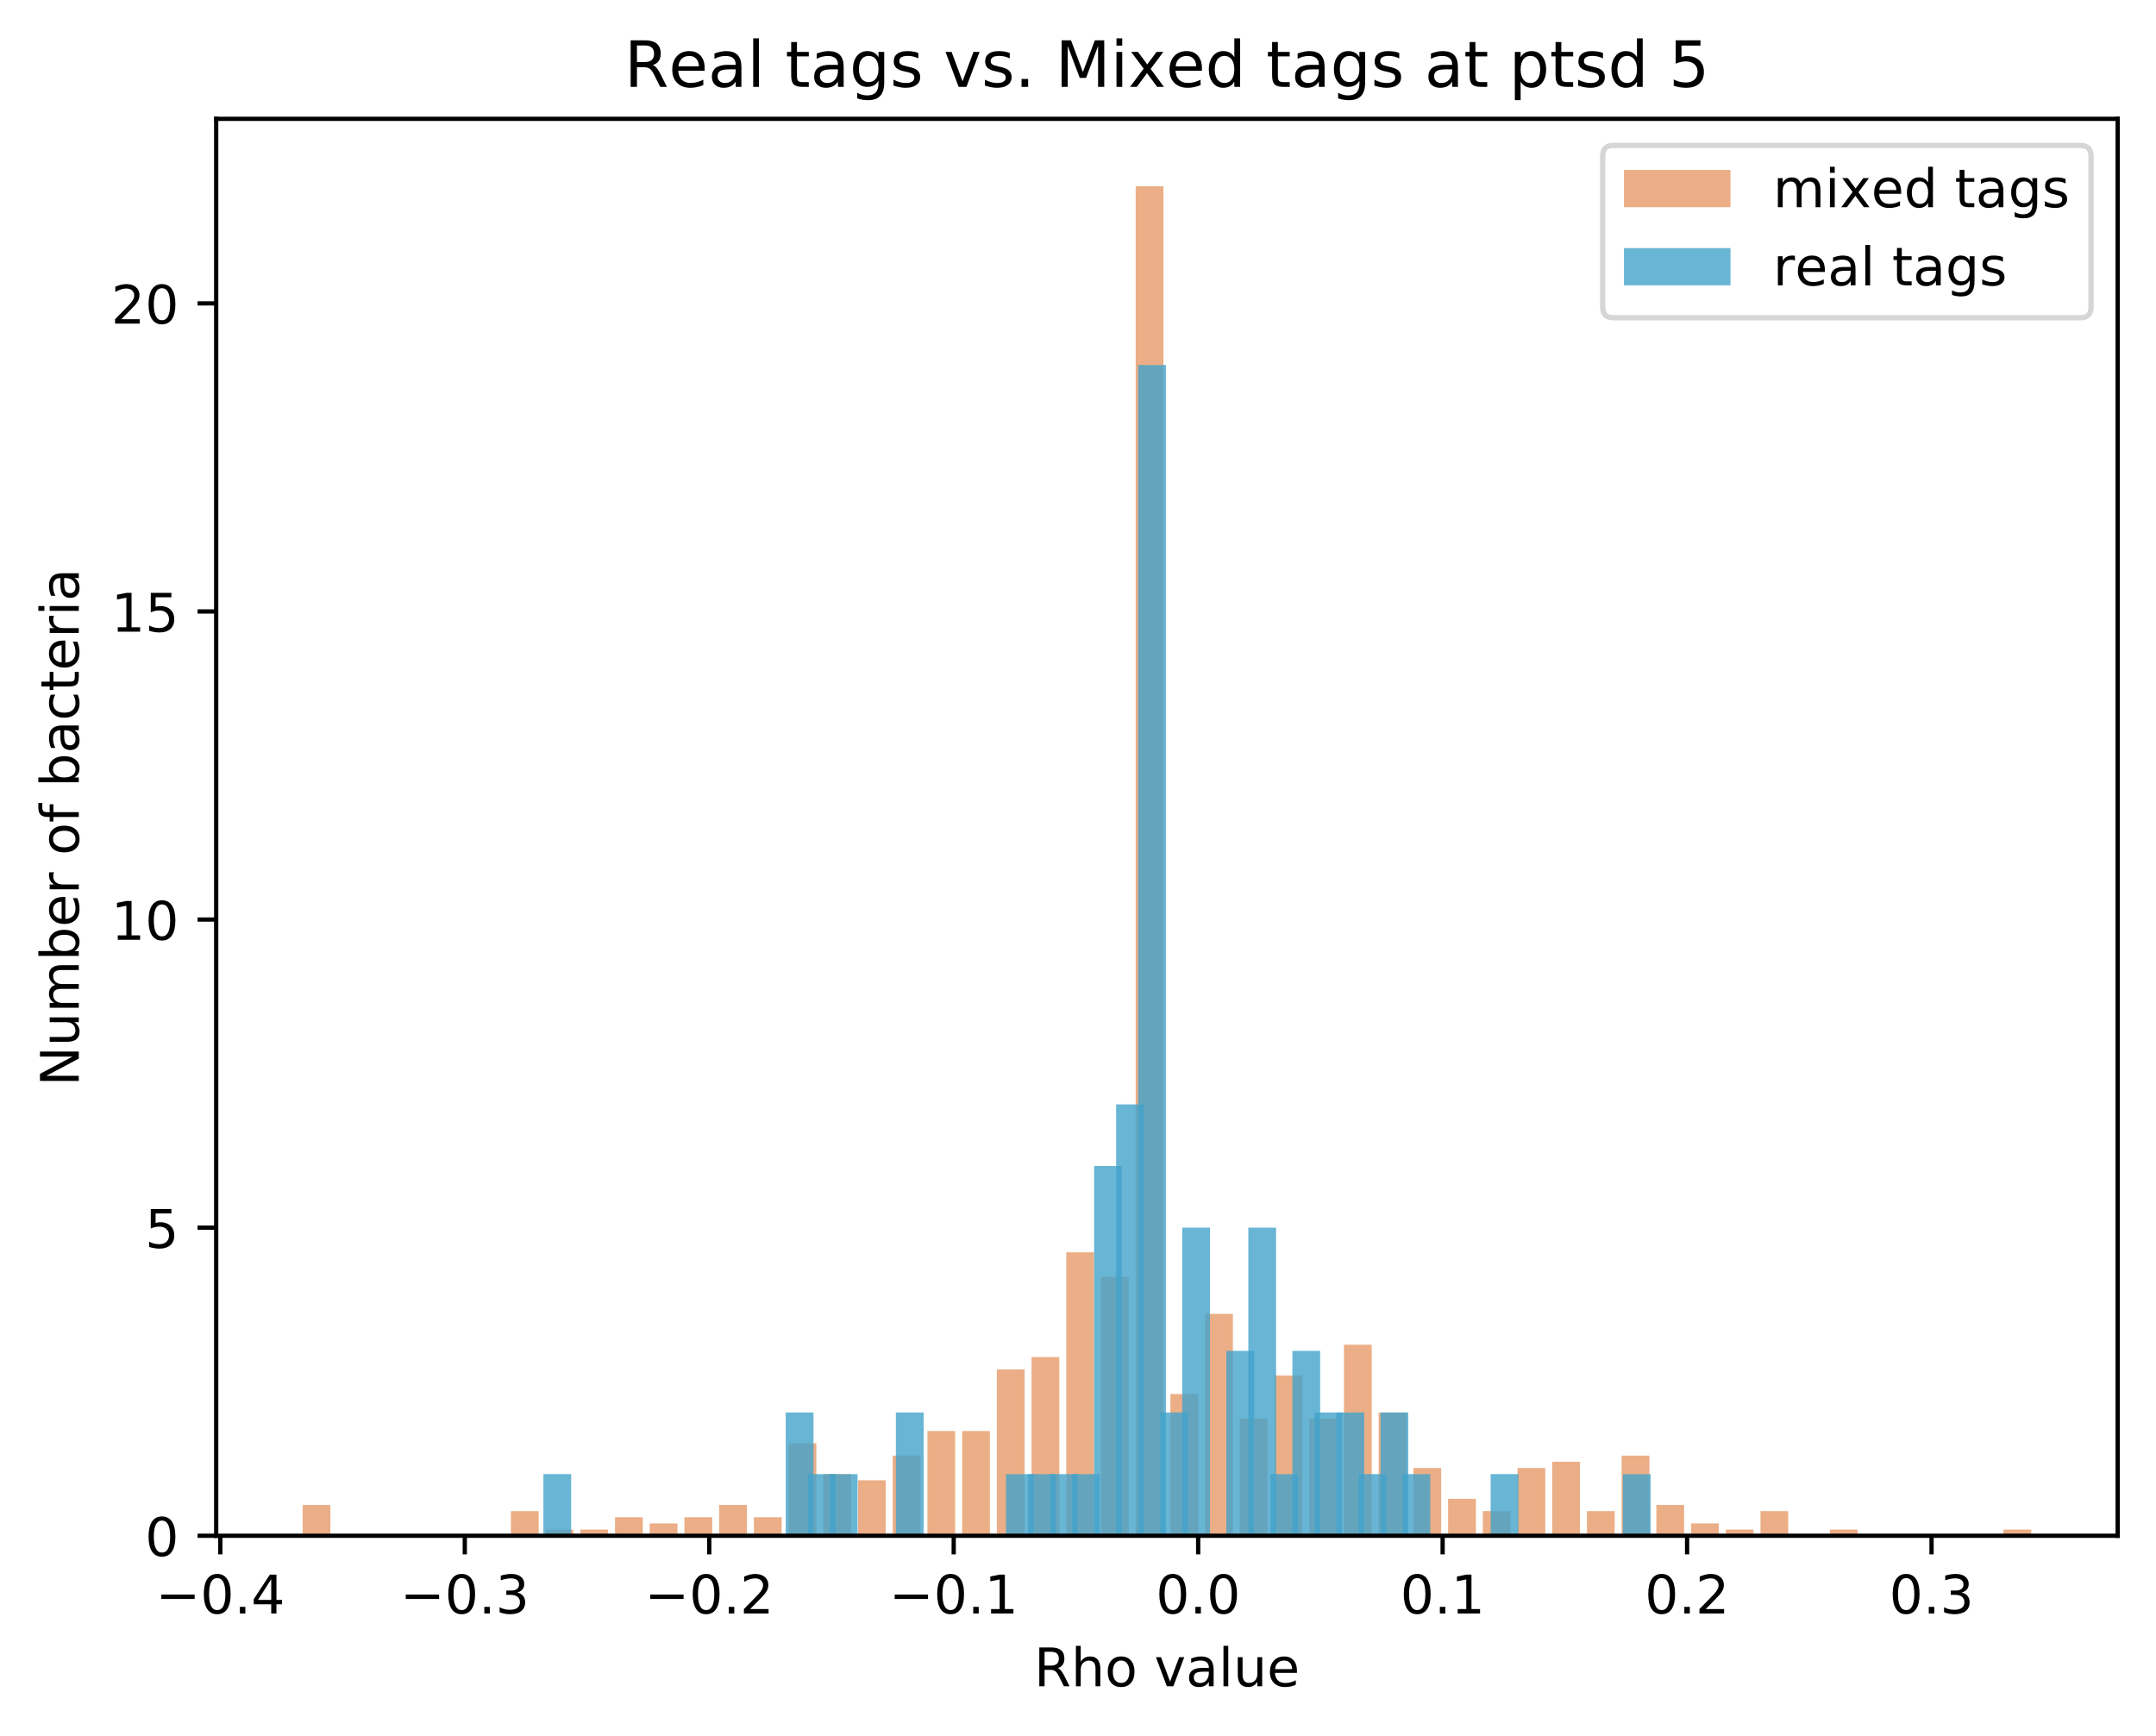 <?xml version="1.0" encoding="utf-8" standalone="no"?>
<!DOCTYPE svg PUBLIC "-//W3C//DTD SVG 1.1//EN"
  "http://www.w3.org/Graphics/SVG/1.1/DTD/svg11.dtd">
<!-- Created with matplotlib (https://matplotlib.org/) -->
<svg height="325.986pt" version="1.1" viewBox="0 0 404.923 325.986" width="404.923pt" xmlns="http://www.w3.org/2000/svg" xmlns:xlink="http://www.w3.org/1999/xlink">
 <defs>
  <style type="text/css">
*{stroke-linecap:butt;stroke-linejoin:round;}
  </style>
 </defs>
 <g id="figure_1">
  <g id="patch_1">
   <path d="M 0 325.986 
L 404.923 325.986 
L 404.923 0 
L 0 0 
z
" style="fill:#ffffff;"/>
  </g>
  <g id="axes_1">
   <g id="patch_2">
    <path d="M 40.603 288.43 
L 397.723 288.43 
L 397.723 22.318 
L 40.603 22.318 
z
" style="fill:#ffffff;"/>
   </g>
   <g id="patch_3">
    <path clip-path="url(#p3319f11fa5)" d="M 56.836 288.43 
L 62.051 288.43 
L 62.051 282.644 
L 56.836 282.644 
z
" style="fill:#d95f0e;opacity:0.5;"/>
   </g>
   <g id="patch_4">
    <path clip-path="url(#p3319f11fa5)" d="M 63.355 288.43 
L 68.57 288.43 
L 68.57 288.43 
L 63.355 288.43 
z
" style="fill:#d95f0e;opacity:0.5;"/>
   </g>
   <g id="patch_5">
    <path clip-path="url(#p3319f11fa5)" d="M 69.874 288.43 
L 75.09 288.43 
L 75.09 288.43 
L 69.874 288.43 
z
" style="fill:#d95f0e;opacity:0.5;"/>
   </g>
   <g id="patch_6">
    <path clip-path="url(#p3319f11fa5)" d="M 76.393 288.43 
L 81.609 288.43 
L 81.609 288.43 
L 76.393 288.43 
z
" style="fill:#d95f0e;opacity:0.5;"/>
   </g>
   <g id="patch_7">
    <path clip-path="url(#p3319f11fa5)" d="M 82.913 288.43 
L 88.128 288.43 
L 88.128 288.43 
L 82.913 288.43 
z
" style="fill:#d95f0e;opacity:0.5;"/>
   </g>
   <g id="patch_8">
    <path clip-path="url(#p3319f11fa5)" d="M 89.432 288.43 
L 94.647 288.43 
L 94.647 288.43 
L 89.432 288.43 
z
" style="fill:#d95f0e;opacity:0.5;"/>
   </g>
   <g id="patch_9">
    <path clip-path="url(#p3319f11fa5)" d="M 95.951 288.43 
L 101.166 288.43 
L 101.166 283.801 
L 95.951 283.801 
z
" style="fill:#d95f0e;opacity:0.5;"/>
   </g>
   <g id="patch_10">
    <path clip-path="url(#p3319f11fa5)" d="M 102.47 288.43 
L 107.685 288.43 
L 107.685 287.273 
L 102.47 287.273 
z
" style="fill:#d95f0e;opacity:0.5;"/>
   </g>
   <g id="patch_11">
    <path clip-path="url(#p3319f11fa5)" d="M 108.989 288.43 
L 114.205 288.43 
L 114.205 287.273 
L 108.989 287.273 
z
" style="fill:#d95f0e;opacity:0.5;"/>
   </g>
   <g id="patch_12">
    <path clip-path="url(#p3319f11fa5)" d="M 115.508 288.43 
L 120.724 288.43 
L 120.724 284.958 
L 115.508 284.958 
z
" style="fill:#d95f0e;opacity:0.5;"/>
   </g>
   <g id="patch_13">
    <path clip-path="url(#p3319f11fa5)" d="M 122.028 288.43 
L 127.243 288.43 
L 127.243 286.116 
L 122.028 286.116 
z
" style="fill:#d95f0e;opacity:0.5;"/>
   </g>
   <g id="patch_14">
    <path clip-path="url(#p3319f11fa5)" d="M 128.547 288.43 
L 133.762 288.43 
L 133.762 284.958 
L 128.547 284.958 
z
" style="fill:#d95f0e;opacity:0.5;"/>
   </g>
   <g id="patch_15">
    <path clip-path="url(#p3319f11fa5)" d="M 135.066 288.43 
L 140.281 288.43 
L 140.281 282.644 
L 135.066 282.644 
z
" style="fill:#d95f0e;opacity:0.5;"/>
   </g>
   <g id="patch_16">
    <path clip-path="url(#p3319f11fa5)" d="M 141.585 288.43 
L 146.8 288.43 
L 146.8 284.958 
L 141.585 284.958 
z
" style="fill:#d95f0e;opacity:0.5;"/>
   </g>
   <g id="patch_17">
    <path clip-path="url(#p3319f11fa5)" d="M 148.104 288.43 
L 153.32 288.43 
L 153.32 271.071 
L 148.104 271.071 
z
" style="fill:#d95f0e;opacity:0.5;"/>
   </g>
   <g id="patch_18">
    <path clip-path="url(#p3319f11fa5)" d="M 154.623 288.43 
L 159.839 288.43 
L 159.839 276.858 
L 154.623 276.858 
z
" style="fill:#d95f0e;opacity:0.5;"/>
   </g>
   <g id="patch_19">
    <path clip-path="url(#p3319f11fa5)" d="M 161.143 288.43 
L 166.358 288.43 
L 166.358 278.015 
L 161.143 278.015 
z
" style="fill:#d95f0e;opacity:0.5;"/>
   </g>
   <g id="patch_20">
    <path clip-path="url(#p3319f11fa5)" d="M 167.662 288.43 
L 172.877 288.43 
L 172.877 273.386 
L 167.662 273.386 
z
" style="fill:#d95f0e;opacity:0.5;"/>
   </g>
   <g id="patch_21">
    <path clip-path="url(#p3319f11fa5)" d="M 174.181 288.43 
L 179.396 288.43 
L 179.396 268.757 
L 174.181 268.757 
z
" style="fill:#d95f0e;opacity:0.5;"/>
   </g>
   <g id="patch_22">
    <path clip-path="url(#p3319f11fa5)" d="M 180.7 288.43 
L 185.915 288.43 
L 185.915 268.757 
L 180.7 268.757 
z
" style="fill:#d95f0e;opacity:0.5;"/>
   </g>
   <g id="patch_23">
    <path clip-path="url(#p3319f11fa5)" d="M 187.219 288.43 
L 192.435 288.43 
L 192.435 257.184 
L 187.219 257.184 
z
" style="fill:#d95f0e;opacity:0.5;"/>
   </g>
   <g id="patch_24">
    <path clip-path="url(#p3319f11fa5)" d="M 193.738 288.43 
L 198.954 288.43 
L 198.954 254.87 
L 193.738 254.87 
z
" style="fill:#d95f0e;opacity:0.5;"/>
   </g>
   <g id="patch_25">
    <path clip-path="url(#p3319f11fa5)" d="M 200.258 288.43 
L 205.473 288.43 
L 205.473 235.196 
L 200.258 235.196 
z
" style="fill:#d95f0e;opacity:0.5;"/>
   </g>
   <g id="patch_26">
    <path clip-path="url(#p3319f11fa5)" d="M 206.777 288.43 
L 211.992 288.43 
L 211.992 239.825 
L 206.777 239.825 
z
" style="fill:#d95f0e;opacity:0.5;"/>
   </g>
   <g id="patch_27">
    <path clip-path="url(#p3319f11fa5)" d="M 213.296 288.43 
L 218.511 288.43 
L 218.511 34.99 
L 213.296 34.99 
z
" style="fill:#d95f0e;opacity:0.5;"/>
   </g>
   <g id="patch_28">
    <path clip-path="url(#p3319f11fa5)" d="M 219.815 288.43 
L 225.03 288.43 
L 225.03 261.813 
L 219.815 261.813 
z
" style="fill:#d95f0e;opacity:0.5;"/>
   </g>
   <g id="patch_29">
    <path clip-path="url(#p3319f11fa5)" d="M 226.334 288.43 
L 231.55 288.43 
L 231.55 246.769 
L 226.334 246.769 
z
" style="fill:#d95f0e;opacity:0.5;"/>
   </g>
   <g id="patch_30">
    <path clip-path="url(#p3319f11fa5)" d="M 232.853 288.43 
L 238.069 288.43 
L 238.069 266.442 
L 232.853 266.442 
z
" style="fill:#d95f0e;opacity:0.5;"/>
   </g>
   <g id="patch_31">
    <path clip-path="url(#p3319f11fa5)" d="M 239.373 288.43 
L 244.588 288.43 
L 244.588 258.341 
L 239.373 258.341 
z
" style="fill:#d95f0e;opacity:0.5;"/>
   </g>
   <g id="patch_32">
    <path clip-path="url(#p3319f11fa5)" d="M 245.892 288.43 
L 251.107 288.43 
L 251.107 266.442 
L 245.892 266.442 
z
" style="fill:#d95f0e;opacity:0.5;"/>
   </g>
   <g id="patch_33">
    <path clip-path="url(#p3319f11fa5)" d="M 252.411 288.43 
L 257.626 288.43 
L 257.626 252.555 
L 252.411 252.555 
z
" style="fill:#d95f0e;opacity:0.5;"/>
   </g>
   <g id="patch_34">
    <path clip-path="url(#p3319f11fa5)" d="M 258.93 288.43 
L 264.145 288.43 
L 264.145 265.285 
L 258.93 265.285 
z
" style="fill:#d95f0e;opacity:0.5;"/>
   </g>
   <g id="patch_35">
    <path clip-path="url(#p3319f11fa5)" d="M 265.449 288.43 
L 270.665 288.43 
L 270.665 275.7 
L 265.449 275.7 
z
" style="fill:#d95f0e;opacity:0.5;"/>
   </g>
   <g id="patch_36">
    <path clip-path="url(#p3319f11fa5)" d="M 271.968 288.43 
L 277.184 288.43 
L 277.184 281.487 
L 271.968 281.487 
z
" style="fill:#d95f0e;opacity:0.5;"/>
   </g>
   <g id="patch_37">
    <path clip-path="url(#p3319f11fa5)" d="M 278.488 288.43 
L 283.703 288.43 
L 283.703 283.801 
L 278.488 283.801 
z
" style="fill:#d95f0e;opacity:0.5;"/>
   </g>
   <g id="patch_38">
    <path clip-path="url(#p3319f11fa5)" d="M 285.007 288.43 
L 290.222 288.43 
L 290.222 275.7 
L 285.007 275.7 
z
" style="fill:#d95f0e;opacity:0.5;"/>
   </g>
   <g id="patch_39">
    <path clip-path="url(#p3319f11fa5)" d="M 291.526 288.43 
L 296.741 288.43 
L 296.741 274.543 
L 291.526 274.543 
z
" style="fill:#d95f0e;opacity:0.5;"/>
   </g>
   <g id="patch_40">
    <path clip-path="url(#p3319f11fa5)" d="M 298.045 288.43 
L 303.26 288.43 
L 303.26 283.801 
L 298.045 283.801 
z
" style="fill:#d95f0e;opacity:0.5;"/>
   </g>
   <g id="patch_41">
    <path clip-path="url(#p3319f11fa5)" d="M 304.564 288.43 
L 309.78 288.43 
L 309.78 273.386 
L 304.564 273.386 
z
" style="fill:#d95f0e;opacity:0.5;"/>
   </g>
   <g id="patch_42">
    <path clip-path="url(#p3319f11fa5)" d="M 311.083 288.43 
L 316.299 288.43 
L 316.299 282.644 
L 311.083 282.644 
z
" style="fill:#d95f0e;opacity:0.5;"/>
   </g>
   <g id="patch_43">
    <path clip-path="url(#p3319f11fa5)" d="M 317.603 288.43 
L 322.818 288.43 
L 322.818 286.116 
L 317.603 286.116 
z
" style="fill:#d95f0e;opacity:0.5;"/>
   </g>
   <g id="patch_44">
    <path clip-path="url(#p3319f11fa5)" d="M 324.122 288.43 
L 329.337 288.43 
L 329.337 287.273 
L 324.122 287.273 
z
" style="fill:#d95f0e;opacity:0.5;"/>
   </g>
   <g id="patch_45">
    <path clip-path="url(#p3319f11fa5)" d="M 330.641 288.43 
L 335.856 288.43 
L 335.856 283.801 
L 330.641 283.801 
z
" style="fill:#d95f0e;opacity:0.5;"/>
   </g>
   <g id="patch_46">
    <path clip-path="url(#p3319f11fa5)" d="M 337.16 288.43 
L 342.375 288.43 
L 342.375 288.43 
L 337.16 288.43 
z
" style="fill:#d95f0e;opacity:0.5;"/>
   </g>
   <g id="patch_47">
    <path clip-path="url(#p3319f11fa5)" d="M 343.679 288.43 
L 348.895 288.43 
L 348.895 287.273 
L 343.679 287.273 
z
" style="fill:#d95f0e;opacity:0.5;"/>
   </g>
   <g id="patch_48">
    <path clip-path="url(#p3319f11fa5)" d="M 350.198 288.43 
L 355.414 288.43 
L 355.414 288.43 
L 350.198 288.43 
z
" style="fill:#d95f0e;opacity:0.5;"/>
   </g>
   <g id="patch_49">
    <path clip-path="url(#p3319f11fa5)" d="M 356.718 288.43 
L 361.933 288.43 
L 361.933 288.43 
L 356.718 288.43 
z
" style="fill:#d95f0e;opacity:0.5;"/>
   </g>
   <g id="patch_50">
    <path clip-path="url(#p3319f11fa5)" d="M 363.237 288.43 
L 368.452 288.43 
L 368.452 288.43 
L 363.237 288.43 
z
" style="fill:#d95f0e;opacity:0.5;"/>
   </g>
   <g id="patch_51">
    <path clip-path="url(#p3319f11fa5)" d="M 369.756 288.43 
L 374.971 288.43 
L 374.971 288.43 
L 369.756 288.43 
z
" style="fill:#d95f0e;opacity:0.5;"/>
   </g>
   <g id="patch_52">
    <path clip-path="url(#p3319f11fa5)" d="M 376.275 288.43 
L 381.49 288.43 
L 381.49 287.273 
L 376.275 287.273 
z
" style="fill:#d95f0e;opacity:0.5;"/>
   </g>
   <g id="patch_53">
    <path clip-path="url(#p3319f11fa5)" d="M 102.059 288.43 
L 107.274 288.43 
L 107.274 276.858 
L 102.059 276.858 
z
" style="fill:#43a2ca;opacity:0.8;"/>
   </g>
   <g id="patch_54">
    <path clip-path="url(#p3319f11fa5)" d="M 106.196 288.43 
L 111.412 288.43 
L 111.412 288.43 
L 106.196 288.43 
z
" style="fill:#43a2ca;opacity:0.8;"/>
   </g>
   <g id="patch_55">
    <path clip-path="url(#p3319f11fa5)" d="M 110.334 288.43 
L 115.549 288.43 
L 115.549 288.43 
L 110.334 288.43 
z
" style="fill:#43a2ca;opacity:0.8;"/>
   </g>
   <g id="patch_56">
    <path clip-path="url(#p3319f11fa5)" d="M 114.471 288.43 
L 119.686 288.43 
L 119.686 288.43 
L 114.471 288.43 
z
" style="fill:#43a2ca;opacity:0.8;"/>
   </g>
   <g id="patch_57">
    <path clip-path="url(#p3319f11fa5)" d="M 118.608 288.43 
L 123.823 288.43 
L 123.823 288.43 
L 118.608 288.43 
z
" style="fill:#43a2ca;opacity:0.8;"/>
   </g>
   <g id="patch_58">
    <path clip-path="url(#p3319f11fa5)" d="M 122.745 288.43 
L 127.961 288.43 
L 127.961 288.43 
L 122.745 288.43 
z
" style="fill:#43a2ca;opacity:0.8;"/>
   </g>
   <g id="patch_59">
    <path clip-path="url(#p3319f11fa5)" d="M 126.883 288.43 
L 132.098 288.43 
L 132.098 288.43 
L 126.883 288.43 
z
" style="fill:#43a2ca;opacity:0.8;"/>
   </g>
   <g id="patch_60">
    <path clip-path="url(#p3319f11fa5)" d="M 131.02 288.43 
L 136.235 288.43 
L 136.235 288.43 
L 131.02 288.43 
z
" style="fill:#43a2ca;opacity:0.8;"/>
   </g>
   <g id="patch_61">
    <path clip-path="url(#p3319f11fa5)" d="M 135.157 288.43 
L 140.373 288.43 
L 140.373 288.43 
L 135.157 288.43 
z
" style="fill:#43a2ca;opacity:0.8;"/>
   </g>
   <g id="patch_62">
    <path clip-path="url(#p3319f11fa5)" d="M 139.295 288.43 
L 144.51 288.43 
L 144.51 288.43 
L 139.295 288.43 
z
" style="fill:#43a2ca;opacity:0.8;"/>
   </g>
   <g id="patch_63">
    <path clip-path="url(#p3319f11fa5)" d="M 143.432 288.43 
L 148.647 288.43 
L 148.647 288.43 
L 143.432 288.43 
z
" style="fill:#43a2ca;opacity:0.8;"/>
   </g>
   <g id="patch_64">
    <path clip-path="url(#p3319f11fa5)" d="M 147.569 288.43 
L 152.784 288.43 
L 152.784 265.285 
L 147.569 265.285 
z
" style="fill:#43a2ca;opacity:0.8;"/>
   </g>
   <g id="patch_65">
    <path clip-path="url(#p3319f11fa5)" d="M 151.706 288.43 
L 156.922 288.43 
L 156.922 276.858 
L 151.706 276.858 
z
" style="fill:#43a2ca;opacity:0.8;"/>
   </g>
   <g id="patch_66">
    <path clip-path="url(#p3319f11fa5)" d="M 155.844 288.43 
L 161.059 288.43 
L 161.059 276.858 
L 155.844 276.858 
z
" style="fill:#43a2ca;opacity:0.8;"/>
   </g>
   <g id="patch_67">
    <path clip-path="url(#p3319f11fa5)" d="M 159.981 288.43 
L 165.196 288.43 
L 165.196 288.43 
L 159.981 288.43 
z
" style="fill:#43a2ca;opacity:0.8;"/>
   </g>
   <g id="patch_68">
    <path clip-path="url(#p3319f11fa5)" d="M 164.118 288.43 
L 169.334 288.43 
L 169.334 288.43 
L 164.118 288.43 
z
" style="fill:#43a2ca;opacity:0.8;"/>
   </g>
   <g id="patch_69">
    <path clip-path="url(#p3319f11fa5)" d="M 168.256 288.43 
L 173.471 288.43 
L 173.471 265.285 
L 168.256 265.285 
z
" style="fill:#43a2ca;opacity:0.8;"/>
   </g>
   <g id="patch_70">
    <path clip-path="url(#p3319f11fa5)" d="M 172.393 288.43 
L 177.608 288.43 
L 177.608 288.43 
L 172.393 288.43 
z
" style="fill:#43a2ca;opacity:0.8;"/>
   </g>
   <g id="patch_71">
    <path clip-path="url(#p3319f11fa5)" d="M 176.53 288.43 
L 181.745 288.43 
L 181.745 288.43 
L 176.53 288.43 
z
" style="fill:#43a2ca;opacity:0.8;"/>
   </g>
   <g id="patch_72">
    <path clip-path="url(#p3319f11fa5)" d="M 180.667 288.43 
L 185.883 288.43 
L 185.883 288.43 
L 180.667 288.43 
z
" style="fill:#43a2ca;opacity:0.8;"/>
   </g>
   <g id="patch_73">
    <path clip-path="url(#p3319f11fa5)" d="M 184.805 288.43 
L 190.02 288.43 
L 190.02 288.43 
L 184.805 288.43 
z
" style="fill:#43a2ca;opacity:0.8;"/>
   </g>
   <g id="patch_74">
    <path clip-path="url(#p3319f11fa5)" d="M 188.942 288.43 
L 194.157 288.43 
L 194.157 276.858 
L 188.942 276.858 
z
" style="fill:#43a2ca;opacity:0.8;"/>
   </g>
   <g id="patch_75">
    <path clip-path="url(#p3319f11fa5)" d="M 193.079 288.43 
L 198.295 288.43 
L 198.295 276.858 
L 193.079 276.858 
z
" style="fill:#43a2ca;opacity:0.8;"/>
   </g>
   <g id="patch_76">
    <path clip-path="url(#p3319f11fa5)" d="M 197.216 288.43 
L 202.432 288.43 
L 202.432 276.858 
L 197.216 276.858 
z
" style="fill:#43a2ca;opacity:0.8;"/>
   </g>
   <g id="patch_77">
    <path clip-path="url(#p3319f11fa5)" d="M 201.354 288.43 
L 206.569 288.43 
L 206.569 276.858 
L 201.354 276.858 
z
" style="fill:#43a2ca;opacity:0.8;"/>
   </g>
   <g id="patch_78">
    <path clip-path="url(#p3319f11fa5)" d="M 205.491 288.43 
L 210.706 288.43 
L 210.706 218.995 
L 205.491 218.995 
z
" style="fill:#43a2ca;opacity:0.8;"/>
   </g>
   <g id="patch_79">
    <path clip-path="url(#p3319f11fa5)" d="M 209.628 288.43 
L 214.844 288.43 
L 214.844 207.422 
L 209.628 207.422 
z
" style="fill:#43a2ca;opacity:0.8;"/>
   </g>
   <g id="patch_80">
    <path clip-path="url(#p3319f11fa5)" d="M 213.766 288.43 
L 218.981 288.43 
L 218.981 68.551 
L 213.766 68.551 
z
" style="fill:#43a2ca;opacity:0.8;"/>
   </g>
   <g id="patch_81">
    <path clip-path="url(#p3319f11fa5)" d="M 217.903 288.43 
L 223.118 288.43 
L 223.118 265.285 
L 217.903 265.285 
z
" style="fill:#43a2ca;opacity:0.8;"/>
   </g>
   <g id="patch_82">
    <path clip-path="url(#p3319f11fa5)" d="M 222.04 288.43 
L 227.256 288.43 
L 227.256 230.567 
L 222.04 230.567 
z
" style="fill:#43a2ca;opacity:0.8;"/>
   </g>
   <g id="patch_83">
    <path clip-path="url(#p3319f11fa5)" d="M 226.177 288.43 
L 231.393 288.43 
L 231.393 288.43 
L 226.177 288.43 
z
" style="fill:#43a2ca;opacity:0.8;"/>
   </g>
   <g id="patch_84">
    <path clip-path="url(#p3319f11fa5)" d="M 230.315 288.43 
L 235.53 288.43 
L 235.53 253.712 
L 230.315 253.712 
z
" style="fill:#43a2ca;opacity:0.8;"/>
   </g>
   <g id="patch_85">
    <path clip-path="url(#p3319f11fa5)" d="M 234.452 288.43 
L 239.667 288.43 
L 239.667 230.567 
L 234.452 230.567 
z
" style="fill:#43a2ca;opacity:0.8;"/>
   </g>
   <g id="patch_86">
    <path clip-path="url(#p3319f11fa5)" d="M 238.589 288.43 
L 243.805 288.43 
L 243.805 276.858 
L 238.589 276.858 
z
" style="fill:#43a2ca;opacity:0.8;"/>
   </g>
   <g id="patch_87">
    <path clip-path="url(#p3319f11fa5)" d="M 242.727 288.43 
L 247.942 288.43 
L 247.942 253.712 
L 242.727 253.712 
z
" style="fill:#43a2ca;opacity:0.8;"/>
   </g>
   <g id="patch_88">
    <path clip-path="url(#p3319f11fa5)" d="M 246.864 288.43 
L 252.079 288.43 
L 252.079 265.285 
L 246.864 265.285 
z
" style="fill:#43a2ca;opacity:0.8;"/>
   </g>
   <g id="patch_89">
    <path clip-path="url(#p3319f11fa5)" d="M 251.001 288.43 
L 256.217 288.43 
L 256.217 265.285 
L 251.001 265.285 
z
" style="fill:#43a2ca;opacity:0.8;"/>
   </g>
   <g id="patch_90">
    <path clip-path="url(#p3319f11fa5)" d="M 255.138 288.43 
L 260.354 288.43 
L 260.354 276.858 
L 255.138 276.858 
z
" style="fill:#43a2ca;opacity:0.8;"/>
   </g>
   <g id="patch_91">
    <path clip-path="url(#p3319f11fa5)" d="M 259.276 288.43 
L 264.491 288.43 
L 264.491 265.285 
L 259.276 265.285 
z
" style="fill:#43a2ca;opacity:0.8;"/>
   </g>
   <g id="patch_92">
    <path clip-path="url(#p3319f11fa5)" d="M 263.413 288.43 
L 268.628 288.43 
L 268.628 276.858 
L 263.413 276.858 
z
" style="fill:#43a2ca;opacity:0.8;"/>
   </g>
   <g id="patch_93">
    <path clip-path="url(#p3319f11fa5)" d="M 267.55 288.43 
L 272.766 288.43 
L 272.766 288.43 
L 267.55 288.43 
z
" style="fill:#43a2ca;opacity:0.8;"/>
   </g>
   <g id="patch_94">
    <path clip-path="url(#p3319f11fa5)" d="M 271.688 288.43 
L 276.903 288.43 
L 276.903 288.43 
L 271.688 288.43 
z
" style="fill:#43a2ca;opacity:0.8;"/>
   </g>
   <g id="patch_95">
    <path clip-path="url(#p3319f11fa5)" d="M 275.825 288.43 
L 281.04 288.43 
L 281.04 288.43 
L 275.825 288.43 
z
" style="fill:#43a2ca;opacity:0.8;"/>
   </g>
   <g id="patch_96">
    <path clip-path="url(#p3319f11fa5)" d="M 279.962 288.43 
L 285.178 288.43 
L 285.178 276.858 
L 279.962 276.858 
z
" style="fill:#43a2ca;opacity:0.8;"/>
   </g>
   <g id="patch_97">
    <path clip-path="url(#p3319f11fa5)" d="M 284.099 288.43 
L 289.315 288.43 
L 289.315 288.43 
L 284.099 288.43 
z
" style="fill:#43a2ca;opacity:0.8;"/>
   </g>
   <g id="patch_98">
    <path clip-path="url(#p3319f11fa5)" d="M 288.237 288.43 
L 293.452 288.43 
L 293.452 288.43 
L 288.237 288.43 
z
" style="fill:#43a2ca;opacity:0.8;"/>
   </g>
   <g id="patch_99">
    <path clip-path="url(#p3319f11fa5)" d="M 292.374 288.43 
L 297.589 288.43 
L 297.589 288.43 
L 292.374 288.43 
z
" style="fill:#43a2ca;opacity:0.8;"/>
   </g>
   <g id="patch_100">
    <path clip-path="url(#p3319f11fa5)" d="M 296.511 288.43 
L 301.727 288.43 
L 301.727 288.43 
L 296.511 288.43 
z
" style="fill:#43a2ca;opacity:0.8;"/>
   </g>
   <g id="patch_101">
    <path clip-path="url(#p3319f11fa5)" d="M 300.649 288.43 
L 305.864 288.43 
L 305.864 288.43 
L 300.649 288.43 
z
" style="fill:#43a2ca;opacity:0.8;"/>
   </g>
   <g id="patch_102">
    <path clip-path="url(#p3319f11fa5)" d="M 304.786 288.43 
L 310.001 288.43 
L 310.001 276.858 
L 304.786 276.858 
z
" style="fill:#43a2ca;opacity:0.8;"/>
   </g>
   <g id="matplotlib.axis_1">
    <g id="xtick_1">
     <g id="line2d_1">
      <defs>
       <path d="M 0 0 
L 0 3.5 
" id="m586454d9f9" style="stroke:#000000;stroke-width:0.8;"/>
      </defs>
      <g>
       <use style="stroke:#000000;stroke-width:0.8;" x="41.38" xlink:href="#m586454d9f9" y="288.43"/>
      </g>
     </g>
     <g id="text_1">
      <!-- −0.4 -->
      <defs>
       <path d="M 10.594 35.5 
L 73.188 35.5 
L 73.188 27.203 
L 10.594 27.203 
z
" id="DejaVuSans-8722"/>
       <path d="M 31.781 66.406 
Q 24.172 66.406 20.328 58.906 
Q 16.5 51.422 16.5 36.375 
Q 16.5 21.391 20.328 13.891 
Q 24.172 6.391 31.781 6.391 
Q 39.453 6.391 43.281 13.891 
Q 47.125 21.391 47.125 36.375 
Q 47.125 51.422 43.281 58.906 
Q 39.453 66.406 31.781 66.406 
z
M 31.781 74.219 
Q 44.047 74.219 50.516 64.516 
Q 56.984 54.828 56.984 36.375 
Q 56.984 17.969 50.516 8.266 
Q 44.047 -1.422 31.781 -1.422 
Q 19.531 -1.422 13.062 8.266 
Q 6.594 17.969 6.594 36.375 
Q 6.594 54.828 13.062 64.516 
Q 19.531 74.219 31.781 74.219 
z
" id="DejaVuSans-48"/>
       <path d="M 10.688 12.406 
L 21 12.406 
L 21 0 
L 10.688 0 
z
" id="DejaVuSans-46"/>
       <path d="M 37.797 64.312 
L 12.891 25.391 
L 37.797 25.391 
z
M 35.203 72.906 
L 47.609 72.906 
L 47.609 25.391 
L 58.016 25.391 
L 58.016 17.188 
L 47.609 17.188 
L 47.609 0 
L 37.797 0 
L 37.797 17.188 
L 4.891 17.188 
L 4.891 26.703 
z
" id="DejaVuSans-52"/>
      </defs>
      <g transform="translate(29.239 303.029)scale(0.1 -0.1)">
       <use xlink:href="#DejaVuSans-8722"/>
       <use x="83.789" xlink:href="#DejaVuSans-48"/>
       <use x="147.412" xlink:href="#DejaVuSans-46"/>
       <use x="179.199" xlink:href="#DejaVuSans-52"/>
      </g>
     </g>
    </g>
    <g id="xtick_2">
     <g id="line2d_2">
      <g>
       <use style="stroke:#000000;stroke-width:0.8;" x="87.293" xlink:href="#m586454d9f9" y="288.43"/>
      </g>
     </g>
     <g id="text_2">
      <!-- −0.3 -->
      <defs>
       <path d="M 40.578 39.312 
Q 47.656 37.797 51.625 33 
Q 55.609 28.219 55.609 21.188 
Q 55.609 10.406 48.188 4.484 
Q 40.766 -1.422 27.094 -1.422 
Q 22.516 -1.422 17.656 -0.516 
Q 12.797 0.391 7.625 2.203 
L 7.625 11.719 
Q 11.719 9.328 16.594 8.109 
Q 21.484 6.891 26.812 6.891 
Q 36.078 6.891 40.938 10.547 
Q 45.797 14.203 45.797 21.188 
Q 45.797 27.641 41.281 31.266 
Q 36.766 34.906 28.719 34.906 
L 20.219 34.906 
L 20.219 43.016 
L 29.109 43.016 
Q 36.375 43.016 40.234 45.922 
Q 44.094 48.828 44.094 54.297 
Q 44.094 59.906 40.109 62.906 
Q 36.141 65.922 28.719 65.922 
Q 24.656 65.922 20.016 65.031 
Q 15.375 64.156 9.812 62.312 
L 9.812 71.094 
Q 15.438 72.656 20.344 73.438 
Q 25.25 74.219 29.594 74.219 
Q 40.828 74.219 47.359 69.109 
Q 53.906 64.016 53.906 55.328 
Q 53.906 49.266 50.438 45.094 
Q 46.969 40.922 40.578 39.312 
z
" id="DejaVuSans-51"/>
      </defs>
      <g transform="translate(75.151 303.029)scale(0.1 -0.1)">
       <use xlink:href="#DejaVuSans-8722"/>
       <use x="83.789" xlink:href="#DejaVuSans-48"/>
       <use x="147.412" xlink:href="#DejaVuSans-46"/>
       <use x="179.199" xlink:href="#DejaVuSans-51"/>
      </g>
     </g>
    </g>
    <g id="xtick_3">
     <g id="line2d_3">
      <g>
       <use style="stroke:#000000;stroke-width:0.8;" x="133.205" xlink:href="#m586454d9f9" y="288.43"/>
      </g>
     </g>
     <g id="text_3">
      <!-- −0.2 -->
      <defs>
       <path d="M 19.188 8.297 
L 53.609 8.297 
L 53.609 0 
L 7.328 0 
L 7.328 8.297 
Q 12.938 14.109 22.625 23.891 
Q 32.328 33.688 34.812 36.531 
Q 39.547 41.844 41.422 45.531 
Q 43.312 49.219 43.312 52.781 
Q 43.312 58.594 39.234 62.25 
Q 35.156 65.922 28.609 65.922 
Q 23.969 65.922 18.812 64.312 
Q 13.672 62.703 7.812 59.422 
L 7.812 69.391 
Q 13.766 71.781 18.938 73 
Q 24.125 74.219 28.422 74.219 
Q 39.75 74.219 46.484 68.547 
Q 53.219 62.891 53.219 53.422 
Q 53.219 48.922 51.531 44.891 
Q 49.859 40.875 45.406 35.406 
Q 44.188 33.984 37.641 27.219 
Q 31.109 20.453 19.188 8.297 
z
" id="DejaVuSans-50"/>
      </defs>
      <g transform="translate(121.064 303.029)scale(0.1 -0.1)">
       <use xlink:href="#DejaVuSans-8722"/>
       <use x="83.789" xlink:href="#DejaVuSans-48"/>
       <use x="147.412" xlink:href="#DejaVuSans-46"/>
       <use x="179.199" xlink:href="#DejaVuSans-50"/>
      </g>
     </g>
    </g>
    <g id="xtick_4">
     <g id="line2d_4">
      <g>
       <use style="stroke:#000000;stroke-width:0.8;" x="179.118" xlink:href="#m586454d9f9" y="288.43"/>
      </g>
     </g>
     <g id="text_4">
      <!-- −0.1 -->
      <defs>
       <path d="M 12.406 8.297 
L 28.516 8.297 
L 28.516 63.922 
L 10.984 60.406 
L 10.984 69.391 
L 28.422 72.906 
L 38.281 72.906 
L 38.281 8.297 
L 54.391 8.297 
L 54.391 0 
L 12.406 0 
z
" id="DejaVuSans-49"/>
      </defs>
      <g transform="translate(166.976 303.029)scale(0.1 -0.1)">
       <use xlink:href="#DejaVuSans-8722"/>
       <use x="83.789" xlink:href="#DejaVuSans-48"/>
       <use x="147.412" xlink:href="#DejaVuSans-46"/>
       <use x="179.199" xlink:href="#DejaVuSans-49"/>
      </g>
     </g>
    </g>
    <g id="xtick_5">
     <g id="line2d_5">
      <g>
       <use style="stroke:#000000;stroke-width:0.8;" x="225.03" xlink:href="#m586454d9f9" y="288.43"/>
      </g>
     </g>
     <g id="text_5">
      <!-- 0.0 -->
      <g transform="translate(217.079 303.029)scale(0.1 -0.1)">
       <use xlink:href="#DejaVuSans-48"/>
       <use x="63.623" xlink:href="#DejaVuSans-46"/>
       <use x="95.41" xlink:href="#DejaVuSans-48"/>
      </g>
     </g>
    </g>
    <g id="xtick_6">
     <g id="line2d_6">
      <g>
       <use style="stroke:#000000;stroke-width:0.8;" x="270.943" xlink:href="#m586454d9f9" y="288.43"/>
      </g>
     </g>
     <g id="text_6">
      <!-- 0.1 -->
      <g transform="translate(262.991 303.029)scale(0.1 -0.1)">
       <use xlink:href="#DejaVuSans-48"/>
       <use x="63.623" xlink:href="#DejaVuSans-46"/>
       <use x="95.41" xlink:href="#DejaVuSans-49"/>
      </g>
     </g>
    </g>
    <g id="xtick_7">
     <g id="line2d_7">
      <g>
       <use style="stroke:#000000;stroke-width:0.8;" x="316.856" xlink:href="#m586454d9f9" y="288.43"/>
      </g>
     </g>
     <g id="text_7">
      <!-- 0.2 -->
      <g transform="translate(308.904 303.029)scale(0.1 -0.1)">
       <use xlink:href="#DejaVuSans-48"/>
       <use x="63.623" xlink:href="#DejaVuSans-46"/>
       <use x="95.41" xlink:href="#DejaVuSans-50"/>
      </g>
     </g>
    </g>
    <g id="xtick_8">
     <g id="line2d_8">
      <g>
       <use style="stroke:#000000;stroke-width:0.8;" x="362.768" xlink:href="#m586454d9f9" y="288.43"/>
      </g>
     </g>
     <g id="text_8">
      <!-- 0.3 -->
      <g transform="translate(354.817 303.029)scale(0.1 -0.1)">
       <use xlink:href="#DejaVuSans-48"/>
       <use x="63.623" xlink:href="#DejaVuSans-46"/>
       <use x="95.41" xlink:href="#DejaVuSans-51"/>
      </g>
     </g>
    </g>
    <g id="text_9">
     <!-- Rho value -->
     <defs>
      <path d="M 44.391 34.188 
Q 47.562 33.109 50.562 29.594 
Q 53.562 26.078 56.594 19.922 
L 66.609 0 
L 56 0 
L 46.688 18.703 
Q 43.062 26.031 39.672 28.422 
Q 36.281 30.812 30.422 30.812 
L 19.672 30.812 
L 19.672 0 
L 9.812 0 
L 9.812 72.906 
L 32.078 72.906 
Q 44.578 72.906 50.734 67.672 
Q 56.891 62.453 56.891 51.906 
Q 56.891 45.016 53.688 40.469 
Q 50.484 35.938 44.391 34.188 
z
M 19.672 64.797 
L 19.672 38.922 
L 32.078 38.922 
Q 39.203 38.922 42.844 42.219 
Q 46.484 45.516 46.484 51.906 
Q 46.484 58.297 42.844 61.547 
Q 39.203 64.797 32.078 64.797 
z
" id="DejaVuSans-82"/>
      <path d="M 54.891 33.016 
L 54.891 0 
L 45.906 0 
L 45.906 32.719 
Q 45.906 40.484 42.875 44.328 
Q 39.844 48.188 33.797 48.188 
Q 26.516 48.188 22.312 43.547 
Q 18.109 38.922 18.109 30.906 
L 18.109 0 
L 9.078 0 
L 9.078 75.984 
L 18.109 75.984 
L 18.109 46.188 
Q 21.344 51.125 25.703 53.562 
Q 30.078 56 35.797 56 
Q 45.219 56 50.047 50.172 
Q 54.891 44.344 54.891 33.016 
z
" id="DejaVuSans-104"/>
      <path d="M 30.609 48.391 
Q 23.391 48.391 19.188 42.75 
Q 14.984 37.109 14.984 27.297 
Q 14.984 17.484 19.156 11.844 
Q 23.344 6.203 30.609 6.203 
Q 37.797 6.203 41.984 11.859 
Q 46.188 17.531 46.188 27.297 
Q 46.188 37.016 41.984 42.703 
Q 37.797 48.391 30.609 48.391 
z
M 30.609 56 
Q 42.328 56 49.016 48.375 
Q 55.719 40.766 55.719 27.297 
Q 55.719 13.875 49.016 6.219 
Q 42.328 -1.422 30.609 -1.422 
Q 18.844 -1.422 12.172 6.219 
Q 5.516 13.875 5.516 27.297 
Q 5.516 40.766 12.172 48.375 
Q 18.844 56 30.609 56 
z
" id="DejaVuSans-111"/>
      <path id="DejaVuSans-32"/>
      <path d="M 2.984 54.688 
L 12.5 54.688 
L 29.594 8.797 
L 46.688 54.688 
L 56.203 54.688 
L 35.688 0 
L 23.484 0 
z
" id="DejaVuSans-118"/>
      <path d="M 34.281 27.484 
Q 23.391 27.484 19.188 25 
Q 14.984 22.516 14.984 16.5 
Q 14.984 11.719 18.141 8.906 
Q 21.297 6.109 26.703 6.109 
Q 34.188 6.109 38.703 11.406 
Q 43.219 16.703 43.219 25.484 
L 43.219 27.484 
z
M 52.203 31.203 
L 52.203 0 
L 43.219 0 
L 43.219 8.297 
Q 40.141 3.328 35.547 0.953 
Q 30.953 -1.422 24.312 -1.422 
Q 15.922 -1.422 10.953 3.297 
Q 6 8.016 6 15.922 
Q 6 25.141 12.172 29.828 
Q 18.359 34.516 30.609 34.516 
L 43.219 34.516 
L 43.219 35.406 
Q 43.219 41.609 39.141 45 
Q 35.062 48.391 27.688 48.391 
Q 23 48.391 18.547 47.266 
Q 14.109 46.141 10.016 43.891 
L 10.016 52.203 
Q 14.938 54.109 19.578 55.047 
Q 24.219 56 28.609 56 
Q 40.484 56 46.344 49.844 
Q 52.203 43.703 52.203 31.203 
z
" id="DejaVuSans-97"/>
      <path d="M 9.422 75.984 
L 18.406 75.984 
L 18.406 0 
L 9.422 0 
z
" id="DejaVuSans-108"/>
      <path d="M 8.5 21.578 
L 8.5 54.688 
L 17.484 54.688 
L 17.484 21.922 
Q 17.484 14.156 20.5 10.266 
Q 23.531 6.391 29.594 6.391 
Q 36.859 6.391 41.078 11.031 
Q 45.312 15.672 45.312 23.688 
L 45.312 54.688 
L 54.297 54.688 
L 54.297 0 
L 45.312 0 
L 45.312 8.406 
Q 42.047 3.422 37.719 1 
Q 33.406 -1.422 27.688 -1.422 
Q 18.266 -1.422 13.375 4.438 
Q 8.5 10.297 8.5 21.578 
z
M 31.109 56 
z
" id="DejaVuSans-117"/>
      <path d="M 56.203 29.594 
L 56.203 25.203 
L 14.891 25.203 
Q 15.484 15.922 20.484 11.062 
Q 25.484 6.203 34.422 6.203 
Q 39.594 6.203 44.453 7.469 
Q 49.312 8.734 54.109 11.281 
L 54.109 2.781 
Q 49.266 0.734 44.188 -0.344 
Q 39.109 -1.422 33.891 -1.422 
Q 20.797 -1.422 13.156 6.188 
Q 5.516 13.812 5.516 26.812 
Q 5.516 40.234 12.766 48.109 
Q 20.016 56 32.328 56 
Q 43.359 56 49.781 48.891 
Q 56.203 41.797 56.203 29.594 
z
M 47.219 32.234 
Q 47.125 39.594 43.094 43.984 
Q 39.062 48.391 32.422 48.391 
Q 24.906 48.391 20.391 44.141 
Q 15.875 39.891 15.188 32.172 
z
" id="DejaVuSans-101"/>
     </defs>
     <g transform="translate(194.214 316.707)scale(0.1 -0.1)">
      <use xlink:href="#DejaVuSans-82"/>
      <use x="69.482" xlink:href="#DejaVuSans-104"/>
      <use x="132.861" xlink:href="#DejaVuSans-111"/>
      <use x="194.043" xlink:href="#DejaVuSans-32"/>
      <use x="225.83" xlink:href="#DejaVuSans-118"/>
      <use x="285.01" xlink:href="#DejaVuSans-97"/>
      <use x="346.289" xlink:href="#DejaVuSans-108"/>
      <use x="374.072" xlink:href="#DejaVuSans-117"/>
      <use x="437.451" xlink:href="#DejaVuSans-101"/>
     </g>
    </g>
   </g>
   <g id="matplotlib.axis_2">
    <g id="ytick_1">
     <g id="line2d_9">
      <defs>
       <path d="M 0 0 
L -3.5 0 
" id="m4d64e7e872" style="stroke:#000000;stroke-width:0.8;"/>
      </defs>
      <g>
       <use style="stroke:#000000;stroke-width:0.8;" x="40.603" xlink:href="#m4d64e7e872" y="288.43"/>
      </g>
     </g>
     <g id="text_10">
      <!-- 0 -->
      <g transform="translate(27.241 292.229)scale(0.1 -0.1)">
       <use xlink:href="#DejaVuSans-48"/>
      </g>
     </g>
    </g>
    <g id="ytick_2">
     <g id="line2d_10">
      <g>
       <use style="stroke:#000000;stroke-width:0.8;" x="40.603" xlink:href="#m4d64e7e872" y="230.567"/>
      </g>
     </g>
     <g id="text_11">
      <!-- 5 -->
      <defs>
       <path d="M 10.797 72.906 
L 49.516 72.906 
L 49.516 64.594 
L 19.828 64.594 
L 19.828 46.734 
Q 21.969 47.469 24.109 47.828 
Q 26.266 48.188 28.422 48.188 
Q 40.625 48.188 47.75 41.5 
Q 54.891 34.812 54.891 23.391 
Q 54.891 11.625 47.562 5.094 
Q 40.234 -1.422 26.906 -1.422 
Q 22.312 -1.422 17.547 -0.641 
Q 12.797 0.141 7.719 1.703 
L 7.719 11.625 
Q 12.109 9.234 16.797 8.062 
Q 21.484 6.891 26.703 6.891 
Q 35.156 6.891 40.078 11.328 
Q 45.016 15.766 45.016 23.391 
Q 45.016 31 40.078 35.438 
Q 35.156 39.891 26.703 39.891 
Q 22.75 39.891 18.812 39.016 
Q 14.891 38.141 10.797 36.281 
z
" id="DejaVuSans-53"/>
      </defs>
      <g transform="translate(27.241 234.366)scale(0.1 -0.1)">
       <use xlink:href="#DejaVuSans-53"/>
      </g>
     </g>
    </g>
    <g id="ytick_3">
     <g id="line2d_11">
      <g>
       <use style="stroke:#000000;stroke-width:0.8;" x="40.603" xlink:href="#m4d64e7e872" y="172.704"/>
      </g>
     </g>
     <g id="text_12">
      <!-- 10 -->
      <g transform="translate(20.878 176.503)scale(0.1 -0.1)">
       <use xlink:href="#DejaVuSans-49"/>
       <use x="63.623" xlink:href="#DejaVuSans-48"/>
      </g>
     </g>
    </g>
    <g id="ytick_4">
     <g id="line2d_12">
      <g>
       <use style="stroke:#000000;stroke-width:0.8;" x="40.603" xlink:href="#m4d64e7e872" y="114.841"/>
      </g>
     </g>
     <g id="text_13">
      <!-- 15 -->
      <g transform="translate(20.878 118.64)scale(0.1 -0.1)">
       <use xlink:href="#DejaVuSans-49"/>
       <use x="63.623" xlink:href="#DejaVuSans-53"/>
      </g>
     </g>
    </g>
    <g id="ytick_5">
     <g id="line2d_13">
      <g>
       <use style="stroke:#000000;stroke-width:0.8;" x="40.603" xlink:href="#m4d64e7e872" y="56.978"/>
      </g>
     </g>
     <g id="text_14">
      <!-- 20 -->
      <g transform="translate(20.878 60.777)scale(0.1 -0.1)">
       <use xlink:href="#DejaVuSans-50"/>
       <use x="63.623" xlink:href="#DejaVuSans-48"/>
      </g>
     </g>
    </g>
    <g id="text_15">
     <!-- Number of bacteria -->
     <defs>
      <path d="M 9.812 72.906 
L 23.094 72.906 
L 55.422 11.922 
L 55.422 72.906 
L 64.984 72.906 
L 64.984 0 
L 51.703 0 
L 19.391 60.984 
L 19.391 0 
L 9.812 0 
z
" id="DejaVuSans-78"/>
      <path d="M 52 44.188 
Q 55.375 50.25 60.062 53.125 
Q 64.75 56 71.094 56 
Q 79.641 56 84.281 50.016 
Q 88.922 44.047 88.922 33.016 
L 88.922 0 
L 79.891 0 
L 79.891 32.719 
Q 79.891 40.578 77.094 44.375 
Q 74.312 48.188 68.609 48.188 
Q 61.625 48.188 57.562 43.547 
Q 53.516 38.922 53.516 30.906 
L 53.516 0 
L 44.484 0 
L 44.484 32.719 
Q 44.484 40.625 41.703 44.406 
Q 38.922 48.188 33.109 48.188 
Q 26.219 48.188 22.156 43.531 
Q 18.109 38.875 18.109 30.906 
L 18.109 0 
L 9.078 0 
L 9.078 54.688 
L 18.109 54.688 
L 18.109 46.188 
Q 21.188 51.219 25.484 53.609 
Q 29.781 56 35.688 56 
Q 41.656 56 45.828 52.969 
Q 50 49.953 52 44.188 
z
" id="DejaVuSans-109"/>
      <path d="M 48.688 27.297 
Q 48.688 37.203 44.609 42.844 
Q 40.531 48.484 33.406 48.484 
Q 26.266 48.484 22.188 42.844 
Q 18.109 37.203 18.109 27.297 
Q 18.109 17.391 22.188 11.75 
Q 26.266 6.109 33.406 6.109 
Q 40.531 6.109 44.609 11.75 
Q 48.688 17.391 48.688 27.297 
z
M 18.109 46.391 
Q 20.953 51.266 25.266 53.625 
Q 29.594 56 35.594 56 
Q 45.562 56 51.781 48.094 
Q 58.016 40.188 58.016 27.297 
Q 58.016 14.406 51.781 6.484 
Q 45.562 -1.422 35.594 -1.422 
Q 29.594 -1.422 25.266 0.953 
Q 20.953 3.328 18.109 8.203 
L 18.109 0 
L 9.078 0 
L 9.078 75.984 
L 18.109 75.984 
z
" id="DejaVuSans-98"/>
      <path d="M 41.109 46.297 
Q 39.594 47.172 37.812 47.578 
Q 36.031 48 33.891 48 
Q 26.266 48 22.188 43.047 
Q 18.109 38.094 18.109 28.812 
L 18.109 0 
L 9.078 0 
L 9.078 54.688 
L 18.109 54.688 
L 18.109 46.188 
Q 20.953 51.172 25.484 53.578 
Q 30.031 56 36.531 56 
Q 37.453 56 38.578 55.875 
Q 39.703 55.766 41.062 55.516 
z
" id="DejaVuSans-114"/>
      <path d="M 37.109 75.984 
L 37.109 68.5 
L 28.516 68.5 
Q 23.688 68.5 21.797 66.547 
Q 19.922 64.594 19.922 59.516 
L 19.922 54.688 
L 34.719 54.688 
L 34.719 47.703 
L 19.922 47.703 
L 19.922 0 
L 10.891 0 
L 10.891 47.703 
L 2.297 47.703 
L 2.297 54.688 
L 10.891 54.688 
L 10.891 58.5 
Q 10.891 67.625 15.141 71.797 
Q 19.391 75.984 28.609 75.984 
z
" id="DejaVuSans-102"/>
      <path d="M 48.781 52.594 
L 48.781 44.188 
Q 44.969 46.297 41.141 47.344 
Q 37.312 48.391 33.406 48.391 
Q 24.656 48.391 19.812 42.844 
Q 14.984 37.312 14.984 27.297 
Q 14.984 17.281 19.812 11.734 
Q 24.656 6.203 33.406 6.203 
Q 37.312 6.203 41.141 7.25 
Q 44.969 8.297 48.781 10.406 
L 48.781 2.094 
Q 45.016 0.344 40.984 -0.531 
Q 36.969 -1.422 32.422 -1.422 
Q 20.062 -1.422 12.781 6.344 
Q 5.516 14.109 5.516 27.297 
Q 5.516 40.672 12.859 48.328 
Q 20.219 56 33.016 56 
Q 37.156 56 41.109 55.141 
Q 45.062 54.297 48.781 52.594 
z
" id="DejaVuSans-99"/>
      <path d="M 18.312 70.219 
L 18.312 54.688 
L 36.812 54.688 
L 36.812 47.703 
L 18.312 47.703 
L 18.312 18.016 
Q 18.312 11.328 20.141 9.422 
Q 21.969 7.516 27.594 7.516 
L 36.812 7.516 
L 36.812 0 
L 27.594 0 
Q 17.188 0 13.234 3.875 
Q 9.281 7.766 9.281 18.016 
L 9.281 47.703 
L 2.688 47.703 
L 2.688 54.688 
L 9.281 54.688 
L 9.281 70.219 
z
" id="DejaVuSans-116"/>
      <path d="M 9.422 54.688 
L 18.406 54.688 
L 18.406 0 
L 9.422 0 
z
M 9.422 75.984 
L 18.406 75.984 
L 18.406 64.594 
L 9.422 64.594 
z
" id="DejaVuSans-105"/>
     </defs>
     <g transform="translate(14.798 203.991)rotate(-90)scale(0.1 -0.1)">
      <use xlink:href="#DejaVuSans-78"/>
      <use x="74.805" xlink:href="#DejaVuSans-117"/>
      <use x="138.184" xlink:href="#DejaVuSans-109"/>
      <use x="235.596" xlink:href="#DejaVuSans-98"/>
      <use x="299.072" xlink:href="#DejaVuSans-101"/>
      <use x="360.596" xlink:href="#DejaVuSans-114"/>
      <use x="401.709" xlink:href="#DejaVuSans-32"/>
      <use x="433.496" xlink:href="#DejaVuSans-111"/>
      <use x="494.678" xlink:href="#DejaVuSans-102"/>
      <use x="529.883" xlink:href="#DejaVuSans-32"/>
      <use x="561.67" xlink:href="#DejaVuSans-98"/>
      <use x="625.146" xlink:href="#DejaVuSans-97"/>
      <use x="686.426" xlink:href="#DejaVuSans-99"/>
      <use x="741.406" xlink:href="#DejaVuSans-116"/>
      <use x="780.615" xlink:href="#DejaVuSans-101"/>
      <use x="842.139" xlink:href="#DejaVuSans-114"/>
      <use x="883.252" xlink:href="#DejaVuSans-105"/>
      <use x="911.035" xlink:href="#DejaVuSans-97"/>
     </g>
    </g>
   </g>
   <g id="patch_103">
    <path d="M 40.603 288.43 
L 40.603 22.318 
" style="fill:none;stroke:#000000;stroke-linecap:square;stroke-linejoin:miter;stroke-width:0.8;"/>
   </g>
   <g id="patch_104">
    <path d="M 397.723 288.43 
L 397.723 22.318 
" style="fill:none;stroke:#000000;stroke-linecap:square;stroke-linejoin:miter;stroke-width:0.8;"/>
   </g>
   <g id="patch_105">
    <path d="M 40.603 288.43 
L 397.723 288.43 
" style="fill:none;stroke:#000000;stroke-linecap:square;stroke-linejoin:miter;stroke-width:0.8;"/>
   </g>
   <g id="patch_106">
    <path d="M 40.603 22.318 
L 397.723 22.318 
" style="fill:none;stroke:#000000;stroke-linecap:square;stroke-linejoin:miter;stroke-width:0.8;"/>
   </g>
   <g id="text_16">
    <!-- Real tags vs. Mixed tags at ptsd 5 -->
    <defs>
     <path d="M 45.406 27.984 
Q 45.406 37.75 41.375 43.109 
Q 37.359 48.484 30.078 48.484 
Q 22.859 48.484 18.828 43.109 
Q 14.797 37.75 14.797 27.984 
Q 14.797 18.266 18.828 12.891 
Q 22.859 7.516 30.078 7.516 
Q 37.359 7.516 41.375 12.891 
Q 45.406 18.266 45.406 27.984 
z
M 54.391 6.781 
Q 54.391 -7.172 48.188 -13.984 
Q 42 -20.797 29.203 -20.797 
Q 24.469 -20.797 20.266 -20.094 
Q 16.062 -19.391 12.109 -17.922 
L 12.109 -9.188 
Q 16.062 -11.328 19.922 -12.344 
Q 23.781 -13.375 27.781 -13.375 
Q 36.625 -13.375 41.016 -8.766 
Q 45.406 -4.156 45.406 5.172 
L 45.406 9.625 
Q 42.625 4.781 38.281 2.391 
Q 33.938 0 27.875 0 
Q 17.828 0 11.672 7.656 
Q 5.516 15.328 5.516 27.984 
Q 5.516 40.672 11.672 48.328 
Q 17.828 56 27.875 56 
Q 33.938 56 38.281 53.609 
Q 42.625 51.219 45.406 46.391 
L 45.406 54.688 
L 54.391 54.688 
z
" id="DejaVuSans-103"/>
     <path d="M 44.281 53.078 
L 44.281 44.578 
Q 40.484 46.531 36.375 47.5 
Q 32.281 48.484 27.875 48.484 
Q 21.188 48.484 17.844 46.438 
Q 14.5 44.391 14.5 40.281 
Q 14.5 37.156 16.891 35.375 
Q 19.281 33.594 26.516 31.984 
L 29.594 31.297 
Q 39.156 29.25 43.188 25.516 
Q 47.219 21.781 47.219 15.094 
Q 47.219 7.469 41.188 3.016 
Q 35.156 -1.422 24.609 -1.422 
Q 20.219 -1.422 15.453 -0.562 
Q 10.688 0.297 5.422 2 
L 5.422 11.281 
Q 10.406 8.688 15.234 7.391 
Q 20.062 6.109 24.812 6.109 
Q 31.156 6.109 34.562 8.281 
Q 37.984 10.453 37.984 14.406 
Q 37.984 18.062 35.516 20.016 
Q 33.062 21.969 24.703 23.781 
L 21.578 24.516 
Q 13.234 26.266 9.516 29.906 
Q 5.812 33.547 5.812 39.891 
Q 5.812 47.609 11.281 51.797 
Q 16.75 56 26.812 56 
Q 31.781 56 36.172 55.266 
Q 40.578 54.547 44.281 53.078 
z
" id="DejaVuSans-115"/>
     <path d="M 9.812 72.906 
L 24.516 72.906 
L 43.109 23.297 
L 61.812 72.906 
L 76.516 72.906 
L 76.516 0 
L 66.891 0 
L 66.891 64.016 
L 48.094 14.016 
L 38.188 14.016 
L 19.391 64.016 
L 19.391 0 
L 9.812 0 
z
" id="DejaVuSans-77"/>
     <path d="M 54.891 54.688 
L 35.109 28.078 
L 55.906 0 
L 45.312 0 
L 29.391 21.484 
L 13.484 0 
L 2.875 0 
L 24.125 28.609 
L 4.688 54.688 
L 15.281 54.688 
L 29.781 35.203 
L 44.281 54.688 
z
" id="DejaVuSans-120"/>
     <path d="M 45.406 46.391 
L 45.406 75.984 
L 54.391 75.984 
L 54.391 0 
L 45.406 0 
L 45.406 8.203 
Q 42.578 3.328 38.25 0.953 
Q 33.938 -1.422 27.875 -1.422 
Q 17.969 -1.422 11.734 6.484 
Q 5.516 14.406 5.516 27.297 
Q 5.516 40.188 11.734 48.094 
Q 17.969 56 27.875 56 
Q 33.938 56 38.25 53.625 
Q 42.578 51.266 45.406 46.391 
z
M 14.797 27.297 
Q 14.797 17.391 18.875 11.75 
Q 22.953 6.109 30.078 6.109 
Q 37.203 6.109 41.297 11.75 
Q 45.406 17.391 45.406 27.297 
Q 45.406 37.203 41.297 42.844 
Q 37.203 48.484 30.078 48.484 
Q 22.953 48.484 18.875 42.844 
Q 14.797 37.203 14.797 27.297 
z
" id="DejaVuSans-100"/>
     <path d="M 18.109 8.203 
L 18.109 -20.797 
L 9.078 -20.797 
L 9.078 54.688 
L 18.109 54.688 
L 18.109 46.391 
Q 20.953 51.266 25.266 53.625 
Q 29.594 56 35.594 56 
Q 45.562 56 51.781 48.094 
Q 58.016 40.188 58.016 27.297 
Q 58.016 14.406 51.781 6.484 
Q 45.562 -1.422 35.594 -1.422 
Q 29.594 -1.422 25.266 0.953 
Q 20.953 3.328 18.109 8.203 
z
M 48.688 27.297 
Q 48.688 37.203 44.609 42.844 
Q 40.531 48.484 33.406 48.484 
Q 26.266 48.484 22.188 42.844 
Q 18.109 37.203 18.109 27.297 
Q 18.109 17.391 22.188 11.75 
Q 26.266 6.109 33.406 6.109 
Q 40.531 6.109 44.609 11.75 
Q 48.688 17.391 48.688 27.297 
z
" id="DejaVuSans-112"/>
    </defs>
    <g transform="translate(117.267 16.318)scale(0.12 -0.12)">
     <use xlink:href="#DejaVuSans-82"/>
     <use x="69.42" xlink:href="#DejaVuSans-101"/>
     <use x="130.943" xlink:href="#DejaVuSans-97"/>
     <use x="192.223" xlink:href="#DejaVuSans-108"/>
     <use x="220.006" xlink:href="#DejaVuSans-32"/>
     <use x="251.793" xlink:href="#DejaVuSans-116"/>
     <use x="291.002" xlink:href="#DejaVuSans-97"/>
     <use x="352.281" xlink:href="#DejaVuSans-103"/>
     <use x="415.758" xlink:href="#DejaVuSans-115"/>
     <use x="467.857" xlink:href="#DejaVuSans-32"/>
     <use x="499.645" xlink:href="#DejaVuSans-118"/>
     <use x="558.824" xlink:href="#DejaVuSans-115"/>
     <use x="610.924" xlink:href="#DejaVuSans-46"/>
     <use x="642.711" xlink:href="#DejaVuSans-32"/>
     <use x="674.498" xlink:href="#DejaVuSans-77"/>
     <use x="760.777" xlink:href="#DejaVuSans-105"/>
     <use x="788.561" xlink:href="#DejaVuSans-120"/>
     <use x="847.693" xlink:href="#DejaVuSans-101"/>
     <use x="909.217" xlink:href="#DejaVuSans-100"/>
     <use x="972.693" xlink:href="#DejaVuSans-32"/>
     <use x="1004.48" xlink:href="#DejaVuSans-116"/>
     <use x="1043.689" xlink:href="#DejaVuSans-97"/>
     <use x="1104.969" xlink:href="#DejaVuSans-103"/>
     <use x="1168.445" xlink:href="#DejaVuSans-115"/>
     <use x="1220.545" xlink:href="#DejaVuSans-32"/>
     <use x="1252.332" xlink:href="#DejaVuSans-97"/>
     <use x="1313.611" xlink:href="#DejaVuSans-116"/>
     <use x="1352.82" xlink:href="#DejaVuSans-32"/>
     <use x="1384.607" xlink:href="#DejaVuSans-112"/>
     <use x="1448.084" xlink:href="#DejaVuSans-116"/>
     <use x="1487.293" xlink:href="#DejaVuSans-115"/>
     <use x="1539.393" xlink:href="#DejaVuSans-100"/>
     <use x="1602.869" xlink:href="#DejaVuSans-32"/>
     <use x="1634.656" xlink:href="#DejaVuSans-53"/>
    </g>
   </g>
   <g id="legend_1">
    <g id="patch_107">
     <path d="M 303.004 59.674 
L 390.723 59.674 
Q 392.723 59.674 392.723 57.674 
L 392.723 29.318 
Q 392.723 27.318 390.723 27.318 
L 303.004 27.318 
Q 301.004 27.318 301.004 29.318 
L 301.004 57.674 
Q 301.004 59.674 303.004 59.674 
z
" style="fill:#ffffff;opacity:0.8;stroke:#cccccc;stroke-linejoin:miter;"/>
    </g>
    <g id="patch_108">
     <path d="M 305.004 38.917 
L 325.004 38.917 
L 325.004 31.917 
L 305.004 31.917 
z
" style="fill:#d95f0e;opacity:0.5;"/>
    </g>
    <g id="text_17">
     <!-- mixed tags -->
     <g transform="translate(333.004 38.917)scale(0.1 -0.1)">
      <use xlink:href="#DejaVuSans-109"/>
      <use x="97.412" xlink:href="#DejaVuSans-105"/>
      <use x="125.195" xlink:href="#DejaVuSans-120"/>
      <use x="184.328" xlink:href="#DejaVuSans-101"/>
      <use x="245.852" xlink:href="#DejaVuSans-100"/>
      <use x="309.328" xlink:href="#DejaVuSans-32"/>
      <use x="341.115" xlink:href="#DejaVuSans-116"/>
      <use x="380.324" xlink:href="#DejaVuSans-97"/>
      <use x="441.604" xlink:href="#DejaVuSans-103"/>
      <use x="505.08" xlink:href="#DejaVuSans-115"/>
     </g>
    </g>
    <g id="patch_109">
     <path d="M 305.004 53.595 
L 325.004 53.595 
L 325.004 46.595 
L 305.004 46.595 
z
" style="fill:#43a2ca;opacity:0.8;"/>
    </g>
    <g id="text_18">
     <!-- real tags -->
     <g transform="translate(333.004 53.595)scale(0.1 -0.1)">
      <use xlink:href="#DejaVuSans-114"/>
      <use x="41.082" xlink:href="#DejaVuSans-101"/>
      <use x="102.605" xlink:href="#DejaVuSans-97"/>
      <use x="163.885" xlink:href="#DejaVuSans-108"/>
      <use x="191.668" xlink:href="#DejaVuSans-32"/>
      <use x="223.455" xlink:href="#DejaVuSans-116"/>
      <use x="262.664" xlink:href="#DejaVuSans-97"/>
      <use x="323.943" xlink:href="#DejaVuSans-103"/>
      <use x="387.42" xlink:href="#DejaVuSans-115"/>
     </g>
    </g>
   </g>
  </g>
 </g>
 <defs>
  <clipPath id="p3319f11fa5">
   <rect height="266.112" width="357.12" x="40.603" y="22.318"/>
  </clipPath>
 </defs>
</svg>
